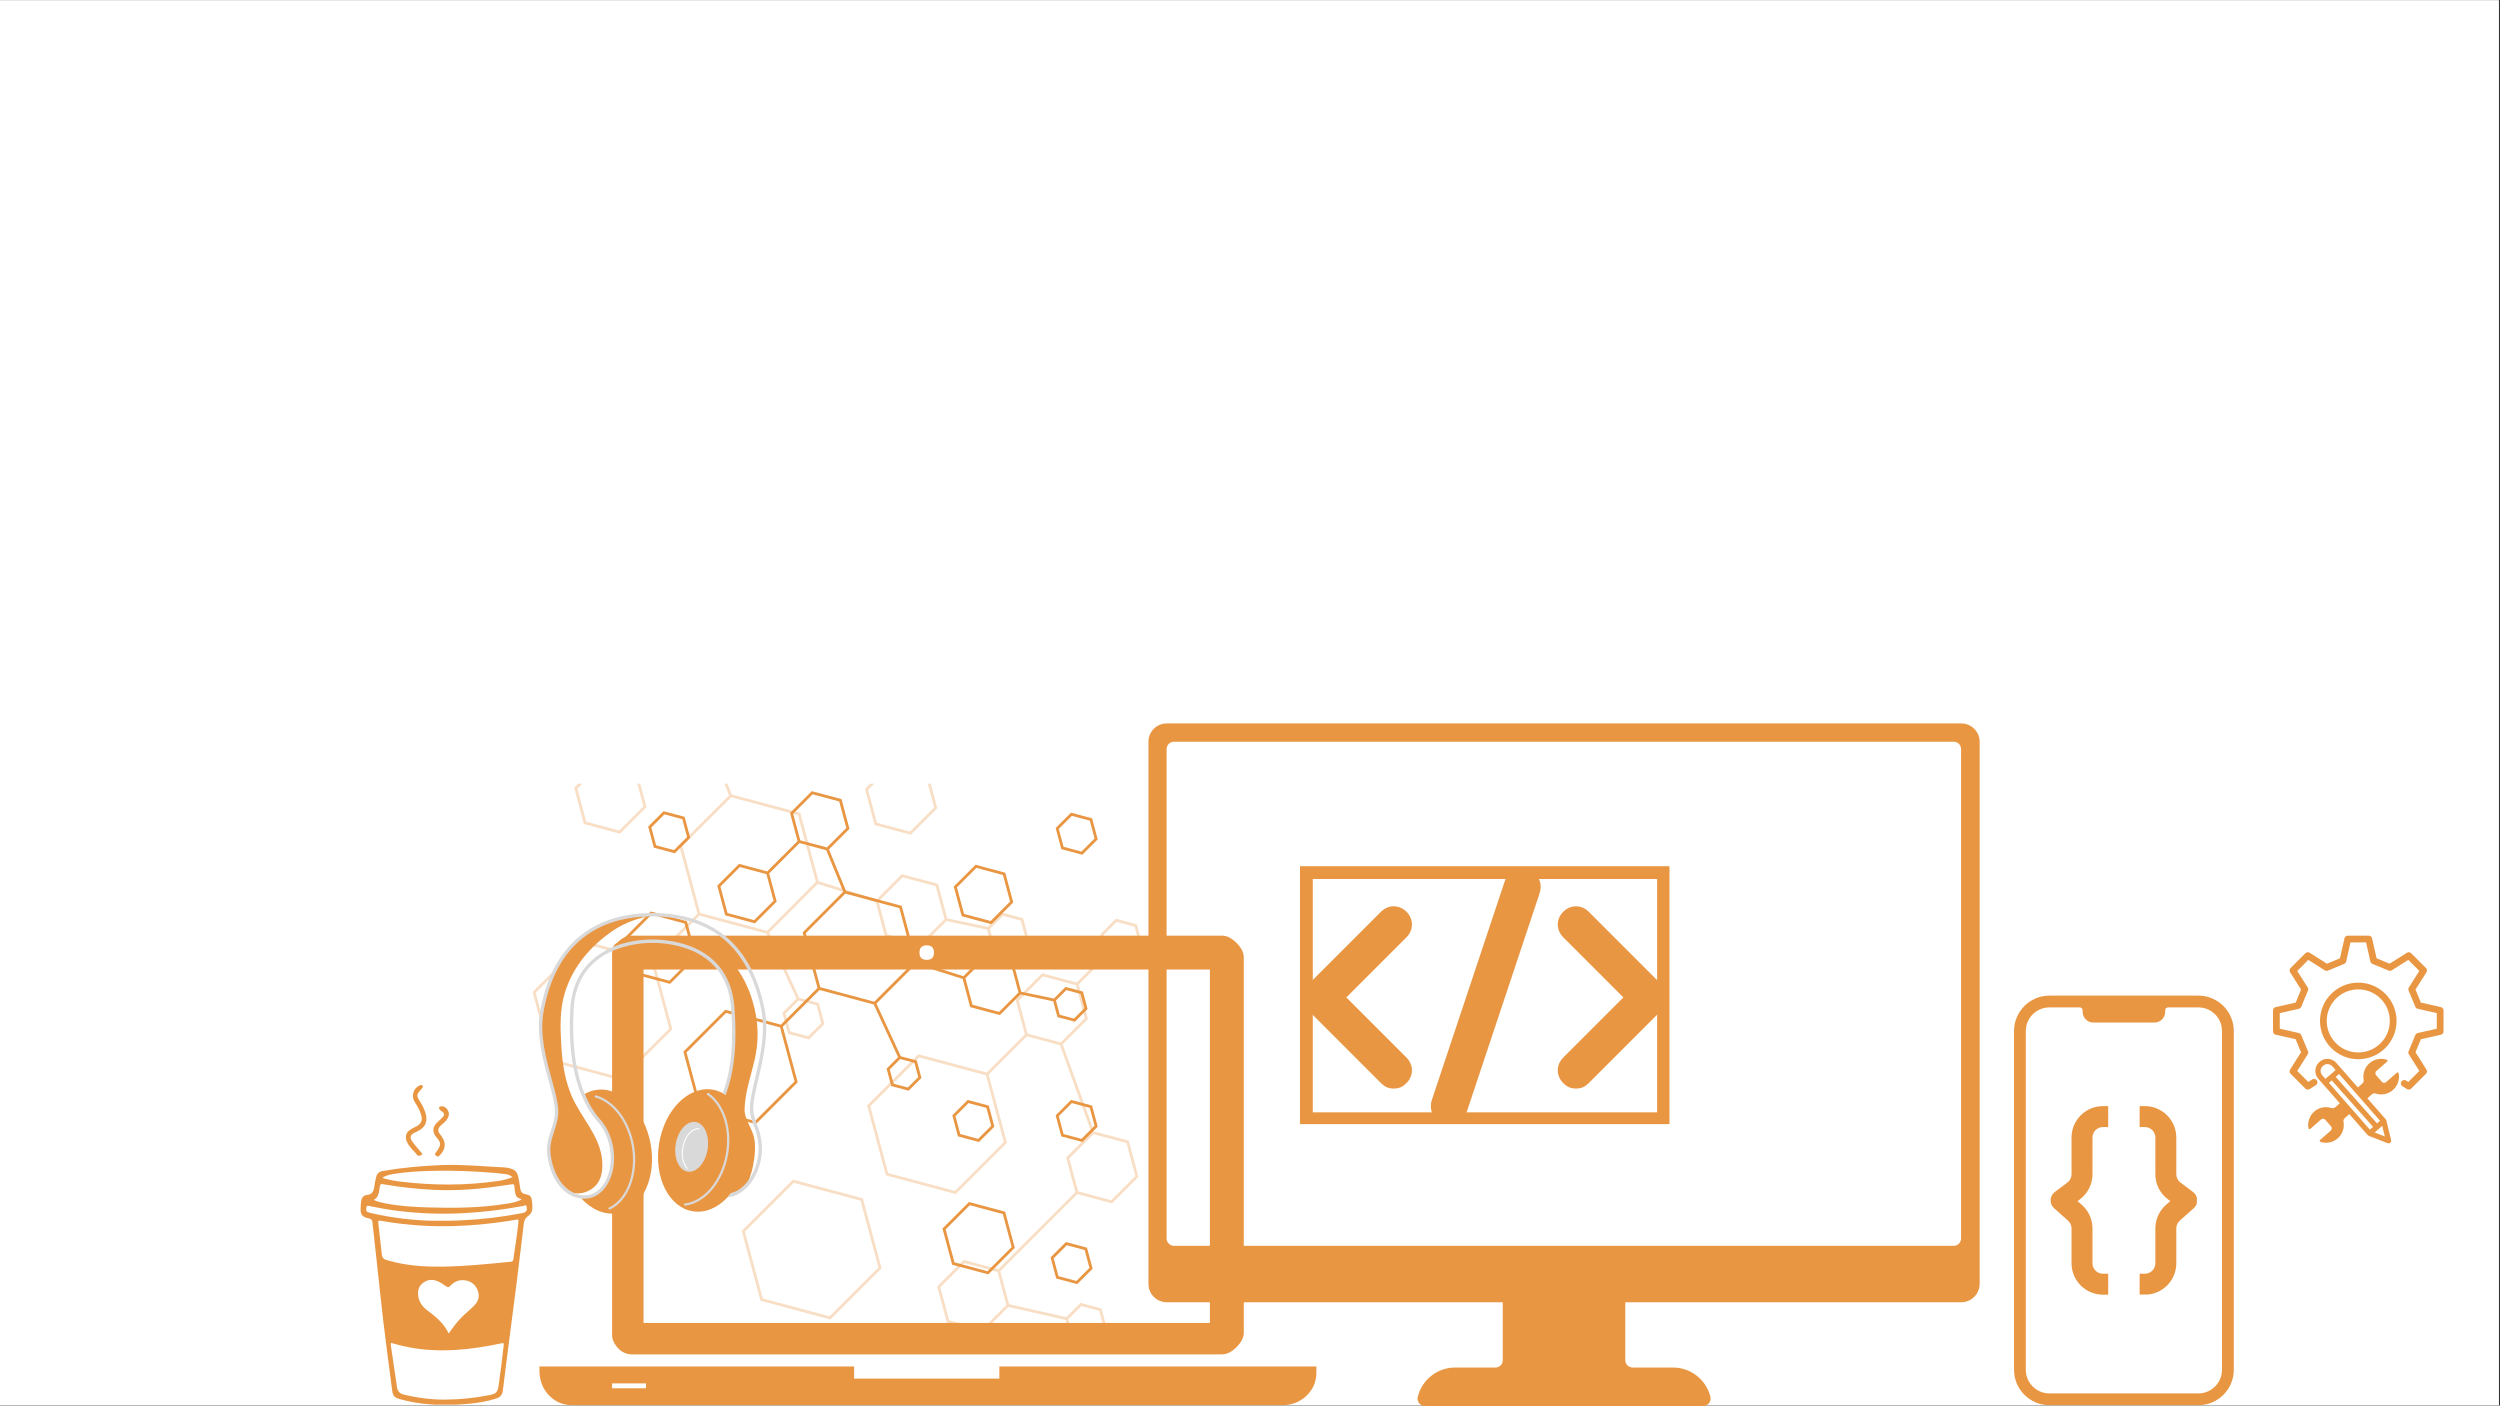 <svg xmlns="http://www.w3.org/2000/svg" xmlns:xlink="http://www.w3.org/1999/xlink" width="1366" zoomAndPan="magnify" viewBox="0 0 1024.5 576" height="768" preserveAspectRatio="xMidYMid meet" version="1.0"><rect x="0" y="0" width="1024.5" height="576" fill="#333333" stroke="none"/><defs><filter x="0%" y="0%" width="100%" height="100%" id="4972814149"><feColorMatrix values="0 0 0 0 1 0 0 0 0 1 0 0 0 0 1 0 0 0 1 0" color-interpolation-filters="sRGB"/></filter><clipPath id="51482750f0"><path d="M 0 0.141 L 1024 0.141 L 1024 575.859 L 0 575.859 Z M 0 0.141 " clip-rule="nonzero"/></clipPath><clipPath id="aa7a312529"><path d="M 470.023 296.434 L 811.855 296.434 L 811.855 575.859 L 470.023 575.859 Z M 470.023 296.434 " clip-rule="nonzero"/></clipPath><clipPath id="7892ea288c"><path d="M 218.227 321.004 L 467.855 321.004 L 467.855 551.141 L 218.227 551.141 Z M 218.227 321.004 " clip-rule="nonzero"/></clipPath><mask id="d22261152b"><g filter="url(#4972814149)"><rect x="-102.45" width="1229.4" fill="#000000" y="-57.6" height="691.2" fill-opacity="0.31"/></g></mask><clipPath id="43df5eee45"><path d="M 136 0.004 L 167 0.004 L 167 22 L 136 22 Z M 136 0.004 " clip-rule="nonzero"/></clipPath><clipPath id="7051e95a77"><path d="M 137 55 L 249.855 55 L 249.855 230.141 L 137 230.141 Z M 137 55 " clip-rule="nonzero"/></clipPath><clipPath id="35babdabde"><path d="M 0.227 0.004 L 204 0.004 L 204 122 L 0.227 122 Z M 0.227 0.004 " clip-rule="nonzero"/></clipPath><clipPath id="e0ba8e3fd0"><rect x="0" width="250" y="0" height="231"/></clipPath><clipPath id="34193e1051"><path d="M 221 383.434 L 540 383.434 L 540 575.859 L 221 575.859 Z M 221 383.434 " clip-rule="nonzero"/></clipPath><clipPath id="8b1985a07f"><path d="M 825.27 408 L 915.227 408 L 915.227 575.859 L 825.27 575.859 Z M 825.27 408 " clip-rule="nonzero"/></clipPath><clipPath id="bdaa9aa27c"><path d="M 533.629 371 L 579 371 L 579 447 L 533.629 447 Z M 533.629 371 " clip-rule="nonzero"/></clipPath><clipPath id="80c94969fd"><path d="M 638 371 L 683.359 371 L 683.359 447 L 638 447 Z M 638 371 " clip-rule="nonzero"/></clipPath><clipPath id="76abb0cbca"><path d="M 586 355.863 L 632 355.863 L 632 460.137 L 586 460.137 Z M 586 355.863 " clip-rule="nonzero"/></clipPath><clipPath id="bc2fb253ee"><path d="M 532.73 354.965 L 684.156 354.965 L 684.156 460.664 L 532.73 460.664 Z M 532.73 354.965 " clip-rule="nonzero"/></clipPath><clipPath id="cbda527959"><path d="M 876 453.285 L 900.277 453.285 L 900.277 530.496 L 876 530.496 Z M 876 453.285 " clip-rule="nonzero"/></clipPath><clipPath id="ff1685bffa"><path d="M 840.305 453.285 L 864 453.285 L 864 530.496 L 840.305 530.496 Z M 840.305 453.285 " clip-rule="nonzero"/></clipPath><clipPath id="c0dbdf5609"><path d="M 945 433 L 984 433 L 984 468.891 L 945 468.891 Z M 945 433 " clip-rule="nonzero"/></clipPath><clipPath id="fe2cbd7ae3"><path d="M 931.477 383.434 L 1001.195 383.434 L 1001.195 447 L 931.477 447 Z M 931.477 383.434 " clip-rule="nonzero"/></clipPath><clipPath id="a434f8b2ea"><path d="M 147.754 477 L 218.223 477 L 218.223 575.633 L 147.754 575.633 Z M 147.754 477 " clip-rule="nonzero"/></clipPath><clipPath id="6f9f7fda6f"><path d="M 166 444.445 L 175 444.445 L 175 474 L 166 474 Z M 166 444.445 " clip-rule="nonzero"/></clipPath><clipPath id="019a76312d"><path d="M 238 446 L 268 446 L 268 497.844 L 238 497.844 Z M 238 446 " clip-rule="nonzero"/></clipPath><clipPath id="6b29e51a91"><path d="M 220.855 374.156 L 314.027 374.156 L 314.027 491.426 L 220.855 491.426 Z M 220.855 374.156 " clip-rule="nonzero"/></clipPath></defs><g clip-path="url(#51482750f0)"><path fill="#ffffff" d="M 0 0.141 L 1024 0.141 L 1024 575.859 L 0 575.859 Z M 0 0.141 " fill-opacity="1" fill-rule="nonzero"/><path fill="#ffffff" d="M 0 0.141 L 1024 0.141 L 1024 575.859 L 0 575.859 Z M 0 0.141 " fill-opacity="1" fill-rule="nonzero"/></g><g clip-path="url(#aa7a312529)"><path fill="#e99643" d="M 481.125 303.961 L 800.598 303.961 C 802.258 303.93 803.621 305.262 803.648 306.926 C 803.648 306.926 803.648 306.953 803.648 306.984 L 803.648 507.508 C 803.648 509.172 802.32 510.531 800.656 510.531 C 800.625 510.531 800.625 510.531 800.598 510.531 L 481.125 510.531 C 479.492 510.562 478.102 509.23 478.07 507.566 C 478.07 507.566 478.07 507.539 478.07 507.508 L 478.07 306.984 C 478.07 305.32 479.434 303.961 481.066 303.961 C 481.094 303.961 481.125 303.961 481.125 303.961 Z M 478.012 296.461 C 473.898 296.523 470.633 299.879 470.633 303.961 L 470.633 526.133 C 470.633 530.246 473.898 533.57 478.012 533.66 L 615.824 533.66 L 615.824 557.398 C 615.824 559.059 614.496 560.422 612.832 560.422 C 612.801 560.422 612.773 560.422 612.742 560.422 L 596.172 560.422 C 588.945 560.48 582.719 565.438 580.996 572.453 C 580.602 574.055 581.598 575.688 583.203 576.082 C 583.441 576.145 583.684 576.172 583.926 576.172 L 698.008 576.172 C 699.668 576.172 701 574.812 701 573.148 C 701 572.906 700.969 572.664 700.938 572.453 C 699.215 565.379 692.836 560.391 685.551 560.422 L 668.98 560.422 C 667.348 560.359 666.047 559.027 666.047 557.398 L 666.047 533.66 L 803.68 533.66 C 807.824 533.691 811.207 530.336 811.27 526.191 C 811.27 526.191 811.27 526.164 811.27 526.133 L 811.27 303.961 C 811.238 299.82 807.883 296.461 803.742 296.461 C 803.711 296.461 803.711 296.461 803.68 296.461 L 478.012 296.461 " fill-opacity="1" fill-rule="nonzero"/></g><g clip-path="url(#7892ea288c)"><g mask="url(#d22261152b)"><g transform="matrix(1, 0, 0, 1, 218, 321)"><g clip-path="url(#e0ba8e3fd0)"><path fill="#e99643" d="M 135.594 170.09 L 106.938 162.41 L 85.957 183.391 L 93.637 212.047 L 122.297 219.727 L 143.277 198.746 Z M 121.945 218.426 L 94.59 211.094 L 87.258 183.738 L 107.285 163.711 L 134.645 171.043 L 141.973 198.398 Z M 121.945 218.426 " fill-opacity="1" fill-rule="nonzero"/><g clip-path="url(#43df5eee45)"><path fill="#e99643" d="M 163.402 0.098 L 162.195 0.098 L 164.82 9.891 L 154.914 19.797 L 141.375 16.184 L 137.75 2.664 L 140.301 0.098 L 138.652 0.098 L 136.457 2.297 L 140.422 17.125 L 155.25 21.086 L 166.109 10.23 Z M 163.402 0.098 " fill-opacity="1" fill-rule="nonzero"/></g><g clip-path="url(#7051e95a77)"><path fill="#e99643" d="M 230.359 142.648 L 217.496 106.992 L 227.863 96.637 L 224.062 82.457 L 235.918 70.602 L 243.895 72.738 L 250.207 66.426 L 247.895 57.801 L 239.27 55.488 L 232.957 61.801 L 235.09 69.777 L 223.234 81.633 L 209.055 77.832 L 198.191 88.684 L 201.992 102.863 L 186.324 118.527 L 158.32 111.023 L 137.34 132.004 L 145.02 160.66 L 173.676 168.34 L 194.656 147.359 L 187.152 119.352 L 202.82 103.688 L 216.375 107.332 L 229.246 142.988 L 218.887 153.344 L 222.688 167.523 L 191.086 199.121 L 176.906 195.32 L 166.051 206.172 L 170.012 221.004 L 184.844 224.977 L 195.234 214.586 L 218.645 219.902 L 220.777 227.863 L 229.402 230.172 L 235.719 223.859 L 233.406 215.234 L 224.781 212.922 L 218.93 218.773 L 195.523 213.457 L 191.898 199.938 L 223.5 168.336 L 237.68 172.137 L 248.535 161.277 L 244.574 146.449 Z M 234.246 62.148 L 239.609 56.789 L 246.934 58.75 L 248.898 66.074 L 243.535 71.438 L 236.211 69.473 Z M 193.359 147.02 L 173.336 167.047 L 145.977 159.715 L 138.648 132.355 L 158.676 112.328 L 186.031 119.66 Z M 203.125 102.566 L 199.5 89.047 L 209.398 79.125 L 222.918 82.75 L 226.543 96.281 L 216.641 106.188 Z M 225.145 214.23 L 232.469 216.191 L 234.434 223.516 L 229.07 228.879 L 221.738 226.918 L 219.773 219.594 Z M 194.418 213.777 L 184.504 223.68 L 170.98 220.055 L 167.355 206.535 L 177.254 196.613 L 190.773 200.238 Z M 237.352 170.844 L 223.828 167.219 L 220.203 153.699 L 230.105 143.793 L 243.629 147.418 L 247.254 160.938 Z M 237.352 170.844 " fill-opacity="1" fill-rule="nonzero"/></g><g clip-path="url(#35babdabde)"><path fill="#e99643" d="M 201.273 55.301 L 192.648 52.992 L 186.793 58.844 L 170.188 55.348 L 166.395 41.188 L 151.562 37.227 L 141.195 47.594 L 117.461 40.133 L 109.949 12.094 L 81.898 4.574 L 80.066 0.098 L 78.809 0.098 L 80.785 4.926 L 60.316 25.391 L 67.824 53.402 L 49.215 72.008 L 21.207 64.504 L 0.227 85.484 L 7.918 114.145 L 36.574 121.82 L 57.555 100.844 L 50.035 72.832 L 68.645 54.223 L 96.062 61.57 L 108.402 88.242 L 102.613 94.031 L 104.926 102.656 L 113.551 104.969 L 119.863 98.652 L 117.551 90.027 L 109.516 87.875 L 97.18 61.203 L 117.133 41.238 L 140.867 48.699 L 144.672 62.895 L 159.5 66.859 L 169.898 56.465 L 186.504 59.961 L 188.633 67.914 L 197.258 70.227 L 203.57 63.914 Z M 56.242 100.492 L 36.211 120.52 L 8.855 113.188 L 1.523 85.832 L 21.555 65.801 L 48.914 73.133 Z M 116.598 90.98 L 118.562 98.305 L 113.199 103.668 L 105.875 101.703 L 103.914 94.379 L 109.273 89.02 Z M 96.301 60.441 L 68.945 53.109 L 61.613 25.742 L 81.641 5.715 L 109 13.043 L 116.328 40.402 Z M 159.164 65.582 L 145.645 61.957 L 142.016 48.426 L 151.922 38.52 L 165.441 42.148 L 169.066 55.668 Z M 196.93 68.953 L 189.602 66.988 L 187.641 59.664 L 193.004 54.305 L 200.328 56.266 L 202.289 63.594 Z M 36.109 20.656 L 46.965 9.801 L 44.367 0.098 L 43.16 0.098 L 45.668 9.453 L 35.762 19.355 L 22.242 15.73 L 18.605 2.199 L 20.703 0.098 L 19.055 0.098 L 17.301 1.852 L 21.266 16.684 Z M 36.109 20.656 " fill-opacity="1" fill-rule="nonzero"/></g></g></g></g></g><path fill="#e99643" d="M 281.5 377.512 L 266.668 373.539 L 255.812 384.395 L 259.773 399.227 L 274.605 403.188 L 285.48 392.336 Z M 274.273 401.898 L 260.75 398.273 L 257.125 384.754 L 267.031 374.848 L 280.551 378.473 L 284.176 391.996 Z M 274.273 401.898 " fill-opacity="1" fill-rule="nonzero"/><path fill="#e99643" d="M 397.074 492.586 L 386.219 503.445 L 390.18 518.273 L 405.012 522.238 L 415.867 511.383 L 411.906 496.551 Z M 404.676 520.949 L 391.156 517.32 L 387.531 503.801 L 397.434 493.895 L 410.957 497.52 L 414.582 511.039 Z M 404.676 520.949 " fill-opacity="1" fill-rule="nonzero"/><path fill="#e99643" d="M 407.504 461.684 L 405.191 453.059 L 396.566 450.75 L 390.254 457.062 L 392.566 465.688 L 401.191 468 Z M 393.52 464.734 L 391.547 457.41 L 396.906 452.051 L 404.234 454.012 L 406.195 461.336 L 400.832 466.699 Z M 393.52 464.734 " fill-opacity="1" fill-rule="nonzero"/><path fill="#e99643" d="M 276.551 349.676 L 282.867 343.359 L 280.555 334.734 L 271.93 332.426 L 265.617 338.738 L 267.926 347.363 Z M 272.277 333.727 L 279.602 335.688 L 281.566 343.012 L 276.203 348.375 L 268.879 346.41 L 266.918 339.086 Z M 272.277 333.727 " fill-opacity="1" fill-rule="nonzero"/><path fill="#e99643" d="M 443.531 350.281 L 449.848 343.969 L 447.535 335.344 L 438.91 333.031 L 432.598 339.344 L 434.91 347.969 Z M 439.258 334.332 L 446.582 336.293 L 448.547 343.621 L 443.184 348.98 L 435.855 347.02 L 433.895 339.695 Z M 439.258 334.332 " fill-opacity="1" fill-rule="nonzero"/><path fill="#e99643" d="M 436.824 508.988 L 430.512 515.301 L 432.82 523.926 L 441.445 526.238 L 447.762 519.926 L 445.449 511.301 Z M 441.098 524.938 L 433.773 522.977 L 431.809 515.652 L 437.172 510.289 L 444.496 512.254 L 446.457 519.578 Z M 441.098 524.938 " fill-opacity="1" fill-rule="nonzero"/><path fill="#e99643" d="M 438.914 450.75 L 432.598 457.062 L 434.91 465.688 L 443.535 468 L 449.852 461.684 L 447.539 453.059 Z M 443.188 466.699 L 435.863 464.734 L 433.898 457.41 L 439.262 452.051 L 446.586 454.012 L 448.547 461.336 Z M 443.188 466.699 " fill-opacity="1" fill-rule="nonzero"/><path fill="#e99643" d="M 406.309 378.742 L 415.23 369.82 L 411.965 357.637 L 399.781 354.371 L 390.848 363.293 L 394.109 375.477 Z M 400.125 355.664 L 411.012 358.582 L 413.926 369.473 L 405.957 377.441 L 395.07 374.523 L 392.156 363.641 Z M 400.125 355.664 " fill-opacity="1" fill-rule="nonzero"/><path fill="#e99643" d="M 433.34 416.805 L 440.48 418.715 L 445.703 413.492 L 443.793 406.355 L 436.652 404.441 L 431.891 409.215 L 418.504 406.395 L 415.418 394.883 L 403.234 391.617 L 394.809 400.039 L 375.621 394.008 L 369.516 371.203 L 346.688 365.09 L 339.715 348.07 L 348.121 339.664 L 344.855 327.477 L 332.672 324.215 L 323.75 333.133 L 326.84 344.668 L 314.387 357.105 L 302.852 354.012 L 293.93 362.934 L 297.195 375.117 L 309.379 378.383 L 318.297 369.465 L 315.211 357.93 L 327.656 345.488 L 338.586 348.418 L 345.559 365.434 L 328.918 382.078 L 335.023 404.859 L 319.98 419.91 L 297.195 413.805 L 280.043 430.961 L 286.32 454.395 L 309.754 460.676 L 326.91 443.52 L 320.805 420.738 L 335.852 405.691 L 358.047 411.637 L 368.023 433.227 L 363.324 437.926 L 365.238 445.066 L 372.375 446.977 L 377.598 441.754 L 375.695 434.602 L 369.145 432.848 L 359.164 411.27 L 375.305 395.129 L 394.492 401.16 L 397.578 412.715 L 409.766 415.977 L 418.223 407.516 L 431.609 410.336 Z M 437 405.742 L 442.828 407.305 L 444.395 413.133 L 440.117 417.406 L 434.289 415.844 L 432.727 410.004 Z M 317.004 369.121 L 309.023 377.082 L 298.141 374.164 L 295.234 363.293 L 303.195 355.312 L 314.082 358.23 Z M 327.961 344.363 L 325.043 333.48 L 333.012 325.512 L 343.898 328.43 L 346.812 339.305 L 338.844 347.273 Z M 325.605 443.18 L 309.402 459.379 L 287.27 453.449 L 281.34 431.305 L 297.543 415.102 L 319.676 421.031 Z M 374.738 435.559 L 376.297 441.387 L 372.027 445.66 L 366.199 444.098 L 364.633 438.27 L 368.906 433.996 Z M 358.281 410.5 L 336.148 404.555 L 330.219 382.41 L 346.422 366.207 L 368.555 372.152 L 374.484 394.297 Z M 409.414 414.68 L 398.539 411.762 L 395.625 400.875 L 403.582 392.898 L 414.469 395.816 L 417.387 406.703 Z M 409.414 414.68 " fill-opacity="1" fill-rule="nonzero"/><g clip-path="url(#34193e1051)"><path fill="#e99643" d="M 409.531 559.984 L 409.531 564.941 L 350.02 564.941 L 350.02 559.984 L 221.078 559.984 L 221.078 561.969 C 221.078 564.941 222.066 568.91 225.043 571.887 C 228.02 574.863 230.996 575.852 234.961 575.852 L 525.578 575.852 C 528.555 575.852 532.523 574.863 535.496 571.887 C 538.473 568.91 539.465 565.934 539.465 561.969 L 539.465 559.984 Z M 264.719 568.91 L 250.832 568.91 L 250.832 566.926 L 264.719 566.926 Z M 258.766 555.023 L 500.781 555.023 C 502.766 555.023 504.75 554.031 506.734 552.047 C 508.719 550.066 509.707 548.082 509.707 546.098 L 509.707 392.359 C 509.707 390.375 508.719 388.391 506.734 386.406 C 504.75 384.422 502.766 383.434 500.781 383.434 L 258.766 383.434 C 256.785 383.434 254.801 384.422 252.816 386.406 C 250.832 387.398 250.832 389.383 250.832 392.359 L 250.832 547.09 C 250.832 549.074 251.824 551.059 253.809 553.039 C 254.801 554.031 256.785 555.023 258.766 555.023 Z M 379.773 387.398 C 381.758 387.398 382.75 388.391 382.75 390.375 C 382.75 392.359 381.758 393.352 379.773 393.352 C 377.789 393.352 376.801 392.359 376.801 390.375 C 376.801 388.391 377.789 387.398 379.773 387.398 Z M 263.727 397.316 L 495.824 397.316 L 495.824 542.129 L 263.727 542.129 Z M 263.727 397.316 " fill-opacity="1" fill-rule="nonzero"/></g><g clip-path="url(#8b1985a07f)"><path fill="#e99643" d="M 910.57 561.348 C 910.57 566.684 906.242 571.016 900.902 571.016 L 839.855 571.016 C 834.512 571.016 830.184 566.684 830.184 561.348 L 830.184 422.504 C 830.184 417.164 834.512 412.836 839.855 412.836 L 852.273 412.836 C 852.926 412.836 853.461 413.367 853.461 414.023 L 853.461 414.637 C 853.461 417.07 855.434 419.047 857.867 419.047 L 882.891 419.047 C 885.324 419.047 887.297 417.07 887.297 414.637 L 887.297 414.023 C 887.297 413.367 887.828 412.836 888.484 412.836 L 900.902 412.836 C 906.242 412.836 910.57 417.164 910.57 422.504 Z M 900.902 408 L 839.855 408 C 831.855 408 825.352 414.508 825.352 422.504 L 825.352 561.348 C 825.352 569.344 831.855 575.848 839.855 575.848 L 900.902 575.848 C 908.898 575.848 915.406 569.344 915.406 561.348 L 915.406 422.504 C 915.406 414.508 908.898 408 900.902 408 " fill-opacity="1" fill-rule="nonzero"/></g><g clip-path="url(#bdaa9aa27c)"><path fill="#e99643" d="M 571.148 446.09 C 568.91 446.09 567.414 445.344 565.922 443.848 L 536.043 413.973 C 533.059 410.984 533.059 406.504 536.043 403.516 L 565.922 373.637 C 568.91 370.652 573.391 370.652 576.379 373.637 C 579.363 376.625 579.363 381.105 576.379 384.094 L 551.73 408.742 L 576.379 433.391 C 579.363 436.379 579.363 440.859 576.379 443.848 C 574.883 445.344 573.391 446.09 571.148 446.09 Z M 571.148 446.09 " fill-opacity="1" fill-rule="nonzero"/></g><g clip-path="url(#80c94969fd)"><path fill="#e99643" d="M 645.84 446.09 C 643.602 446.09 642.105 445.344 640.613 443.848 C 637.625 440.859 637.625 436.379 640.613 433.391 L 665.262 408.742 L 640.613 384.094 C 637.625 381.105 637.625 376.625 640.613 373.637 C 643.602 370.652 648.082 370.652 651.07 373.637 L 680.945 403.516 C 683.934 406.504 683.934 410.984 680.945 413.973 L 651.07 443.848 C 649.574 445.344 648.082 446.09 645.84 446.09 Z M 645.84 446.09 " fill-opacity="1" fill-rule="nonzero"/></g><g clip-path="url(#76abb0cbca)"><path fill="#e99643" d="M 593.555 461.027 C 592.809 461.027 592.062 461.027 591.316 460.281 C 587.582 458.785 585.34 455.051 586.836 450.57 L 616.711 360.941 C 618.203 357.207 621.938 354.965 626.422 356.461 C 630.156 357.953 632.395 361.688 630.902 366.168 L 601.027 455.797 C 599.531 458.785 596.543 461.027 593.555 461.027 Z M 593.555 461.027 " fill-opacity="1" fill-rule="nonzero"/></g><g clip-path="url(#bc2fb253ee)"><path stroke-linecap="butt" transform="matrix(0.75, 0, 0, 0.75, 532.729, 354.965)" fill="none" stroke-linejoin="miter" d="M 0.002 -0.001 L 0.002 141.485 L 202.142 141.485 L 202.142 -0.001 L 0.002 -0.001 " stroke="#e99643" stroke-width="14" stroke-opacity="1" stroke-miterlimit="4"/></g><g clip-path="url(#cbda527959)"><path fill="#e99643" d="M 878.965 461.871 L 876.82 461.871 L 876.82 453.285 L 878.965 453.285 C 886.082 453.285 891.848 459.051 891.848 466.164 L 891.848 481.191 C 891.848 482.543 892.484 483.816 893.566 484.625 L 898.715 488.488 C 899.746 489.262 900.375 490.457 900.43 491.746 C 900.484 493.035 899.957 494.277 898.992 495.133 L 893.289 500.203 C 892.371 501.02 891.848 502.188 891.848 503.414 L 891.848 517.688 C 891.848 524.801 886.082 530.566 878.965 530.566 L 876.82 530.566 L 876.82 521.98 L 878.965 521.98 C 881.34 521.98 883.262 520.059 883.262 517.688 L 883.262 503.414 C 883.262 499.734 884.832 496.23 887.586 493.785 L 889.359 492.207 L 888.414 491.496 C 885.168 489.062 883.262 485.246 883.262 481.191 L 883.262 466.164 C 883.262 463.793 881.34 461.871 878.965 461.871 Z M 878.965 461.871 " fill-opacity="1" fill-rule="evenodd"/></g><g clip-path="url(#ff1685bffa)"><path fill="#e99643" d="M 861.793 461.871 L 863.941 461.871 L 863.941 453.285 L 861.793 453.285 C 854.68 453.285 848.914 459.051 848.914 466.164 L 848.914 481.191 C 848.914 482.543 848.277 483.816 847.195 484.625 L 842.043 488.488 C 841.012 489.262 840.383 490.457 840.328 491.746 C 840.277 493.035 840.805 494.277 841.766 495.133 L 847.473 500.203 C 848.387 501.02 848.914 502.188 848.914 503.414 L 848.914 517.688 C 848.914 524.801 854.68 530.566 861.793 530.566 L 863.941 530.566 L 863.941 521.98 L 861.793 521.98 C 859.422 521.98 857.5 520.059 857.5 517.688 L 857.5 503.414 C 857.5 499.734 855.926 496.23 853.176 493.785 L 851.398 492.207 L 852.348 491.496 C 855.59 489.062 857.5 485.246 857.5 481.191 L 857.5 466.164 C 857.5 463.793 859.422 461.871 861.793 461.871 Z M 861.793 461.871 " fill-opacity="1" fill-rule="evenodd"/></g><g clip-path="url(#c0dbdf5609)"><path fill="#e99643" d="M 983.086 440.77 C 983.078 440.629 983.066 440.484 983.051 440.344 C 983.047 440.328 983.047 440.316 983.043 440.301 C 983.027 440.152 983.004 440.008 982.977 439.863 C 982.961 439.785 982.93 439.719 982.887 439.664 C 982.773 439.516 982.574 439.453 982.395 439.508 C 982.363 439.516 982.332 439.527 982.301 439.543 C 982.293 439.551 982.285 439.555 982.273 439.562 C 982.258 439.574 982.238 439.586 982.223 439.602 L 977.828 443.449 C 977.32 443.895 976.551 443.844 976.105 443.336 L 973.73 440.625 C 973.285 440.117 973.34 439.344 973.848 438.898 L 978.238 435.051 C 978.254 435.039 978.27 435.023 978.285 435.008 C 978.32 434.965 978.348 434.922 978.363 434.875 C 978.371 434.855 978.379 434.836 978.383 434.82 C 978.387 434.801 978.391 434.781 978.395 434.762 C 978.395 434.75 978.395 434.742 978.395 434.73 C 978.395 434.703 978.395 434.672 978.391 434.645 C 978.379 434.559 978.344 434.473 978.285 434.406 C 978.27 434.391 978.258 434.379 978.242 434.363 C 978.234 434.355 978.227 434.352 978.219 434.344 C 978.18 434.312 978.133 434.289 978.078 434.27 C 977.938 434.227 977.797 434.184 977.652 434.145 C 977.641 434.141 977.625 434.141 977.609 434.137 C 977.473 434.102 977.332 434.07 977.191 434.043 C 977.184 434.039 977.176 434.039 977.164 434.035 C 976.98 434 976.797 433.973 976.609 433.953 C 976.605 433.953 976.602 433.953 976.602 433.953 C 976.523 433.945 976.449 433.938 976.375 433.93 C 976.336 433.93 976.297 433.926 976.258 433.922 C 976.027 433.91 975.793 433.906 975.562 433.914 C 975.484 433.914 975.406 433.918 975.328 433.926 C 975.176 433.934 975.02 433.949 974.867 433.969 C 974.797 433.977 974.73 433.988 974.66 434 C 974.566 434.012 974.477 434.031 974.383 434.047 C 974.199 434.086 974.016 434.129 973.836 434.176 C 973.801 434.188 973.762 434.199 973.723 434.211 C 973.672 434.227 973.617 434.242 973.566 434.258 C 973.508 434.277 973.449 434.297 973.387 434.32 C 973.238 434.371 973.094 434.43 972.945 434.488 C 972.691 434.598 972.441 434.723 972.199 434.863 C 972.094 434.922 971.988 434.984 971.887 435.051 C 971.82 435.094 971.75 435.137 971.684 435.184 C 971.449 435.344 971.223 435.523 971 435.715 C 970.969 435.746 970.934 435.773 970.902 435.805 C 970.891 435.812 970.883 435.824 970.871 435.832 C 970.848 435.852 970.828 435.871 970.805 435.895 C 970.793 435.906 970.781 435.918 970.77 435.93 C 970.75 435.945 970.73 435.965 970.711 435.984 C 970.699 435.996 970.684 436.008 970.672 436.023 C 970.652 436.039 970.637 436.059 970.617 436.078 C 970.605 436.09 970.594 436.102 970.578 436.117 C 970.562 436.133 970.543 436.152 970.527 436.172 C 970.512 436.184 970.5 436.199 970.488 436.211 C 970.469 436.23 970.453 436.25 970.434 436.27 C 970.422 436.281 970.41 436.293 970.398 436.305 C 970.383 436.328 970.363 436.348 970.344 436.367 C 970.336 436.379 970.324 436.391 970.312 436.402 C 970.293 436.426 970.27 436.453 970.25 436.477 C 970.242 436.484 970.238 436.492 970.23 436.5 C 970.203 436.531 970.176 436.566 970.148 436.598 C 970.141 436.609 970.133 436.617 970.129 436.625 C 970.105 436.648 970.086 436.676 970.066 436.699 C 970.059 436.711 970.047 436.723 970.039 436.738 C 970.023 436.758 970.004 436.777 969.988 436.801 C 969.98 436.812 969.969 436.828 969.957 436.844 C 969.941 436.863 969.926 436.883 969.914 436.902 C 969.902 436.918 969.891 436.934 969.883 436.945 C 969.867 436.965 969.852 436.988 969.84 437.008 C 969.828 437.023 969.816 437.035 969.809 437.051 C 969.793 437.07 969.777 437.094 969.766 437.113 C 969.754 437.129 969.746 437.141 969.734 437.156 C 969.723 437.18 969.707 437.199 969.691 437.223 C 969.684 437.234 969.676 437.25 969.668 437.262 C 969.652 437.285 969.637 437.309 969.621 437.336 C 969.613 437.348 969.605 437.359 969.598 437.371 C 969.578 437.406 969.555 437.441 969.535 437.477 C 969.531 437.477 969.531 437.477 969.531 437.48 C 969.512 437.516 969.492 437.551 969.469 437.586 C 969.465 437.598 969.457 437.609 969.449 437.621 C 969.438 437.645 969.422 437.672 969.41 437.695 C 969.402 437.711 969.395 437.723 969.387 437.738 C 969.375 437.762 969.363 437.781 969.352 437.805 C 969.344 437.82 969.336 437.836 969.328 437.852 C 969.316 437.875 969.305 437.895 969.293 437.918 C 969.285 437.934 969.277 437.949 969.27 437.965 C 969.258 437.988 969.246 438.008 969.238 438.031 C 969.23 438.047 969.223 438.062 969.215 438.078 C 969.203 438.102 969.191 438.121 969.184 438.145 C 969.176 438.16 969.168 438.176 969.16 438.191 C 969.152 438.215 969.141 438.238 969.129 438.262 C 969.125 438.277 969.117 438.289 969.113 438.305 C 969.098 438.332 969.086 438.363 969.074 438.391 C 969.07 438.402 969.066 438.41 969.062 438.418 C 969.047 438.457 969.031 438.496 969.016 438.535 C 969.012 438.543 969.008 438.555 969.008 438.562 C 968.996 438.594 968.984 438.621 968.973 438.648 C 968.969 438.664 968.961 438.68 968.957 438.691 C 968.949 438.719 968.938 438.742 968.93 438.766 C 968.926 438.781 968.918 438.797 968.914 438.812 C 968.906 438.836 968.898 438.859 968.891 438.883 C 968.887 438.902 968.879 438.918 968.875 438.934 C 968.867 438.957 968.859 438.98 968.852 439.004 C 968.848 439.02 968.84 439.035 968.836 439.051 C 968.828 439.074 968.824 439.098 968.816 439.121 C 968.812 439.137 968.805 439.156 968.801 439.172 C 968.793 439.195 968.789 439.219 968.781 439.242 C 968.777 439.258 968.773 439.273 968.77 439.289 C 968.762 439.316 968.754 439.344 968.746 439.371 C 968.742 439.383 968.738 439.398 968.738 439.41 C 968.727 439.449 968.719 439.488 968.707 439.531 C 968.707 439.531 968.707 439.531 968.707 439.535 C 968.699 439.574 968.688 439.609 968.68 439.648 C 968.676 439.664 968.676 439.676 968.672 439.691 C 968.668 439.715 968.66 439.742 968.656 439.77 C 968.652 439.785 968.648 439.801 968.645 439.816 C 968.641 439.844 968.637 439.867 968.633 439.891 C 968.629 439.91 968.625 439.926 968.625 439.941 C 968.617 439.965 968.613 439.988 968.609 440.012 C 968.609 440.031 968.605 440.047 968.602 440.062 C 968.598 440.09 968.594 440.113 968.59 440.137 C 968.59 440.152 968.586 440.168 968.586 440.188 C 968.582 440.211 968.578 440.234 968.574 440.262 C 968.574 440.277 968.57 440.293 968.57 440.309 C 968.566 440.336 968.562 440.359 968.559 440.387 C 968.559 440.402 968.555 440.418 968.555 440.43 C 968.551 440.461 968.547 440.492 968.547 440.527 C 968.543 440.535 968.543 440.543 968.543 440.555 C 968.539 440.594 968.535 440.637 968.531 440.676 C 968.531 440.688 968.531 440.699 968.531 440.707 C 968.527 440.738 968.527 440.77 968.523 440.801 C 968.523 440.812 968.523 440.828 968.523 440.844 C 968.523 440.871 968.52 440.895 968.52 440.922 C 968.52 440.938 968.52 440.957 968.516 440.973 C 968.516 440.996 968.516 441.02 968.516 441.047 C 968.516 441.062 968.516 441.078 968.516 441.098 C 968.516 441.121 968.516 441.145 968.516 441.168 C 968.516 441.188 968.512 441.203 968.516 441.219 C 968.516 441.246 968.516 441.27 968.516 441.293 C 968.516 441.309 968.516 441.328 968.516 441.344 C 968.516 441.371 968.516 441.395 968.516 441.418 C 968.516 441.438 968.52 441.453 968.52 441.469 C 968.52 441.496 968.52 441.523 968.523 441.551 C 968.523 441.562 968.523 441.578 968.523 441.59 C 968.527 441.633 968.527 441.672 968.531 441.715 C 968.531 441.715 968.531 441.719 968.531 441.719 C 968.535 441.758 968.539 441.797 968.539 441.836 C 968.543 441.848 968.543 441.863 968.543 441.875 C 968.547 441.902 968.551 441.93 968.551 441.957 C 968.555 441.973 968.555 441.992 968.559 442.008 C 968.562 442.031 968.562 442.055 968.566 442.082 C 968.57 442.098 968.57 442.113 968.574 442.133 C 968.574 442.156 968.578 442.18 968.582 442.203 C 968.586 442.223 968.586 442.238 968.59 442.254 C 968.594 442.281 968.598 442.305 968.602 442.328 C 968.602 442.344 968.605 442.359 968.609 442.379 C 968.613 442.402 968.617 442.426 968.621 442.453 C 968.625 442.469 968.625 442.484 968.629 442.5 C 968.629 442.508 968.633 442.512 968.633 442.52 C 968.734 443.074 968.535 443.641 968.109 444.012 L 966.25 445.641 L 959.457 437.887 L 957.414 435.551 C 955.664 433.555 952.617 433.352 950.617 435.102 L 950.461 435.238 C 948.461 436.988 948.262 440.039 950.012 442.035 L 952.055 444.371 L 958.848 452.125 L 956.988 453.754 C 956.566 454.125 955.977 454.246 955.438 454.074 C 955.434 454.07 955.426 454.07 955.422 454.07 C 955.406 454.062 955.391 454.059 955.375 454.055 C 955.352 454.047 955.328 454.039 955.305 454.031 C 955.285 454.027 955.27 454.023 955.254 454.016 C 955.23 454.012 955.207 454.004 955.184 453.996 C 955.168 453.992 955.152 453.988 955.133 453.984 C 955.109 453.977 955.086 453.969 955.062 453.965 C 955.047 453.961 955.031 453.953 955.016 453.949 C 954.988 453.945 954.965 453.938 954.941 453.934 C 954.926 453.93 954.91 453.926 954.895 453.922 C 954.867 453.914 954.84 453.91 954.816 453.902 C 954.801 453.898 954.789 453.895 954.773 453.895 C 954.734 453.883 954.699 453.875 954.66 453.867 C 954.656 453.867 954.656 453.867 954.652 453.867 C 954.613 453.859 954.574 453.852 954.531 453.844 C 954.52 453.84 954.508 453.84 954.492 453.836 C 954.465 453.832 954.438 453.828 954.41 453.82 C 954.395 453.82 954.379 453.816 954.363 453.812 C 954.34 453.809 954.316 453.805 954.289 453.801 C 954.273 453.801 954.258 453.797 954.238 453.797 C 954.215 453.793 954.191 453.789 954.168 453.785 C 954.152 453.781 954.133 453.781 954.117 453.777 C 954.094 453.773 954.07 453.773 954.043 453.77 C 954.027 453.766 954.012 453.766 953.992 453.762 C 953.969 453.762 953.945 453.758 953.922 453.754 C 953.902 453.754 953.887 453.754 953.871 453.75 C 953.844 453.75 953.82 453.746 953.793 453.742 C 953.777 453.742 953.762 453.742 953.75 453.738 C 953.719 453.738 953.688 453.734 953.656 453.734 C 953.648 453.734 953.637 453.734 953.625 453.73 C 953.586 453.73 953.543 453.727 953.504 453.727 C 953.492 453.727 953.484 453.723 953.473 453.723 C 953.441 453.723 953.41 453.723 953.379 453.723 C 953.367 453.719 953.352 453.719 953.336 453.719 C 953.309 453.719 953.285 453.719 953.258 453.719 C 953.242 453.719 953.223 453.719 953.207 453.719 C 953.184 453.719 953.16 453.719 953.133 453.719 C 953.117 453.719 953.102 453.719 953.082 453.719 C 953.059 453.719 953.035 453.719 953.012 453.719 C 952.992 453.723 952.977 453.723 952.957 453.723 C 952.934 453.723 952.91 453.723 952.887 453.723 C 952.867 453.727 952.852 453.727 952.836 453.727 C 952.809 453.727 952.785 453.73 952.762 453.73 C 952.746 453.73 952.727 453.734 952.711 453.734 C 952.684 453.734 952.656 453.738 952.629 453.738 C 952.617 453.742 952.602 453.742 952.59 453.742 C 952.551 453.746 952.512 453.75 952.473 453.754 C 952.469 453.754 952.469 453.754 952.465 453.754 C 952.426 453.758 952.387 453.762 952.344 453.766 C 952.332 453.77 952.316 453.77 952.305 453.773 C 952.277 453.773 952.25 453.777 952.223 453.781 C 952.207 453.785 952.191 453.785 952.176 453.789 C 952.148 453.793 952.125 453.797 952.098 453.801 C 952.082 453.801 952.066 453.805 952.051 453.809 C 952.023 453.812 952 453.816 951.977 453.82 C 951.961 453.82 951.941 453.824 951.926 453.828 C 951.902 453.832 951.879 453.836 951.855 453.84 C 951.836 453.844 951.82 453.848 951.805 453.852 C 951.777 453.855 951.754 453.859 951.73 453.863 C 951.715 453.867 951.699 453.871 951.68 453.875 C 951.656 453.879 951.629 453.887 951.605 453.891 C 951.59 453.895 951.574 453.898 951.559 453.902 C 951.531 453.906 951.5 453.914 951.469 453.922 C 951.461 453.926 951.449 453.926 951.441 453.93 C 951.398 453.941 951.359 453.949 951.32 453.961 C 951.309 453.961 951.301 453.965 951.289 453.969 C 951.262 453.977 951.23 453.984 951.199 453.992 C 951.184 453.996 951.172 454 951.156 454.004 C 951.129 454.012 951.105 454.02 951.078 454.027 C 951.062 454.031 951.047 454.039 951.031 454.043 C 951.008 454.051 950.984 454.059 950.961 454.066 C 950.945 454.07 950.926 454.074 950.91 454.082 C 950.887 454.09 950.863 454.098 950.84 454.105 C 950.824 454.109 950.809 454.117 950.793 454.121 C 950.77 454.129 950.746 454.137 950.723 454.145 C 950.707 454.152 950.688 454.156 950.672 454.164 C 950.648 454.172 950.625 454.18 950.602 454.191 C 950.586 454.195 950.57 454.203 950.555 454.207 C 950.531 454.219 950.504 454.23 950.477 454.238 C 950.465 454.242 950.453 454.25 950.438 454.254 C 950.402 454.27 950.363 454.285 950.324 454.301 C 950.285 454.32 950.246 454.336 950.207 454.352 C 950.195 454.359 950.184 454.363 950.172 454.371 C 950.145 454.383 950.117 454.395 950.094 454.406 C 950.078 454.414 950.062 454.418 950.047 454.426 C 950.023 454.438 950 454.449 949.98 454.461 C 949.965 454.469 949.949 454.477 949.934 454.484 C 949.91 454.496 949.887 454.508 949.863 454.516 C 949.848 454.527 949.832 454.535 949.816 454.543 C 949.797 454.555 949.773 454.566 949.75 454.578 C 949.734 454.586 949.719 454.594 949.703 454.602 C 949.684 454.613 949.66 454.625 949.637 454.641 C 949.621 454.648 949.609 454.656 949.594 454.664 C 949.57 454.676 949.547 454.691 949.523 454.703 C 949.508 454.715 949.496 454.719 949.48 454.73 C 949.453 454.746 949.426 454.762 949.398 454.777 C 949.391 454.785 949.383 454.789 949.371 454.793 C 949.336 454.816 949.301 454.84 949.262 454.863 C 949.254 454.867 949.246 454.875 949.234 454.879 C 949.211 454.898 949.184 454.914 949.156 454.934 C 949.141 454.941 949.129 454.953 949.117 454.961 C 949.094 454.977 949.07 454.992 949.047 455.008 C 949.035 455.016 949.02 455.027 949.004 455.035 C 948.984 455.051 948.961 455.066 948.941 455.082 C 948.926 455.094 948.91 455.102 948.898 455.113 C 948.875 455.129 948.855 455.145 948.836 455.16 C 948.82 455.168 948.809 455.18 948.793 455.191 C 948.773 455.207 948.75 455.223 948.73 455.238 C 948.715 455.25 948.703 455.262 948.688 455.273 C 948.668 455.289 948.645 455.305 948.625 455.32 C 948.613 455.332 948.598 455.344 948.586 455.355 C 948.562 455.371 948.539 455.391 948.516 455.41 C 948.508 455.418 948.496 455.43 948.484 455.438 C 948.449 455.465 948.418 455.496 948.383 455.523 C 948.227 455.66 948.078 455.805 947.934 455.953 C 947.879 456.012 947.82 456.07 947.766 456.133 C 947.734 456.168 947.699 456.207 947.668 456.246 C 947.582 456.344 947.504 456.441 947.426 456.539 C 947.352 456.637 947.277 456.734 947.211 456.832 C 947.184 456.871 947.156 456.906 947.129 456.949 C 947.109 456.977 947.094 457.004 947.074 457.031 C 947.051 457.07 947.027 457.105 947.004 457.145 C 946.961 457.211 946.922 457.277 946.883 457.344 C 946.816 457.453 946.754 457.566 946.695 457.684 C 946.633 457.805 946.574 457.93 946.52 458.055 C 946.496 458.105 946.477 458.156 946.453 458.207 C 946.32 458.527 946.211 458.859 946.125 459.195 C 946.117 459.227 946.109 459.254 946.102 459.285 C 946.082 459.371 946.062 459.457 946.043 459.539 C 946.039 459.562 946.035 459.586 946.031 459.605 C 945.996 459.781 945.969 459.953 945.949 460.129 C 945.934 460.254 945.922 460.375 945.914 460.496 C 945.902 460.66 945.898 460.82 945.895 460.984 C 945.895 461.117 945.898 461.246 945.906 461.379 C 945.906 461.414 945.91 461.449 945.91 461.484 C 945.922 461.629 945.934 461.77 945.953 461.914 C 945.961 461.977 945.969 462.039 945.977 462.102 C 945.988 462.184 946.004 462.266 946.02 462.348 C 946.031 462.422 946.062 462.488 946.105 462.543 C 946.109 462.551 946.117 462.562 946.125 462.57 C 946.133 462.578 946.145 462.586 946.152 462.598 C 946.16 462.605 946.168 462.613 946.18 462.621 C 946.188 462.625 946.195 462.633 946.207 462.641 C 946.281 462.691 946.371 462.723 946.461 462.723 C 946.465 462.723 946.465 462.723 946.465 462.723 C 946.492 462.727 946.523 462.723 946.551 462.719 C 946.562 462.715 946.57 462.715 946.582 462.711 C 946.629 462.699 946.676 462.68 946.723 462.648 C 946.738 462.637 946.758 462.625 946.773 462.609 L 951.164 458.762 C 951.672 458.316 952.445 458.367 952.891 458.875 L 955.262 461.586 C 955.707 462.094 955.656 462.867 955.148 463.312 L 950.758 467.16 C 950.488 467.395 950.578 467.828 950.914 467.941 C 953.281 468.715 955.984 468.254 957.992 466.496 C 958.027 466.465 958.059 466.438 958.09 466.406 C 958.102 466.398 958.113 466.387 958.125 466.379 C 958.145 466.359 958.168 466.34 958.188 466.316 C 958.203 466.305 958.215 466.293 958.227 466.281 C 958.246 466.266 958.266 466.246 958.285 466.227 C 958.297 466.215 958.309 466.203 958.32 466.188 C 958.34 466.172 958.359 466.152 958.375 466.133 C 958.391 466.121 958.402 466.109 958.414 466.094 C 958.434 466.078 958.449 466.059 958.469 466.039 C 958.48 466.027 958.492 466.012 958.508 466 C 958.523 465.98 958.543 465.961 958.559 465.941 C 958.57 465.93 958.582 465.918 958.594 465.906 C 958.613 465.883 958.629 465.863 958.648 465.844 C 958.66 465.832 958.672 465.82 958.68 465.809 C 958.703 465.785 958.723 465.758 958.742 465.734 C 958.75 465.727 958.758 465.719 958.766 465.711 C 958.793 465.676 958.82 465.645 958.848 465.609 C 958.852 465.602 958.859 465.594 958.867 465.586 C 958.887 465.562 958.906 465.535 958.926 465.512 C 958.938 465.5 958.945 465.488 958.957 465.473 C 958.973 465.453 958.988 465.43 959.004 465.41 C 959.016 465.395 959.027 465.383 959.035 465.367 C 959.051 465.348 959.066 465.328 959.082 465.309 C 959.094 465.293 959.102 465.277 959.113 465.266 C 959.129 465.242 959.141 465.223 959.156 465.203 C 959.168 465.188 959.176 465.176 959.188 465.16 C 959.199 465.141 959.215 465.117 959.23 465.098 C 959.238 465.082 959.25 465.07 959.258 465.055 C 959.273 465.031 959.285 465.012 959.301 464.988 C 959.309 464.977 959.32 464.961 959.328 464.949 C 959.344 464.926 959.359 464.898 959.375 464.875 C 959.379 464.863 959.387 464.852 959.395 464.84 C 959.418 464.805 959.438 464.77 959.461 464.734 C 959.461 464.734 959.461 464.73 959.461 464.73 C 959.484 464.695 959.504 464.66 959.523 464.625 C 959.531 464.613 959.535 464.602 959.543 464.59 C 959.559 464.562 959.57 464.539 959.586 464.516 C 959.594 464.5 959.602 464.488 959.609 464.473 C 959.621 464.449 959.633 464.426 959.645 464.406 C 959.652 464.391 959.66 464.375 959.668 464.359 C 959.68 464.336 959.691 464.316 959.703 464.293 C 959.711 464.277 959.719 464.262 959.727 464.246 C 959.734 464.223 959.746 464.203 959.758 464.18 C 959.766 464.164 959.773 464.148 959.781 464.133 C 959.789 464.109 959.801 464.086 959.812 464.066 C 959.82 464.051 959.824 464.035 959.832 464.02 C 959.844 463.996 959.855 463.973 959.863 463.945 C 959.871 463.934 959.875 463.918 959.883 463.906 C 959.895 463.875 959.906 463.848 959.918 463.816 C 959.922 463.809 959.926 463.801 959.93 463.789 C 959.945 463.754 959.961 463.715 959.977 463.676 C 959.98 463.664 959.984 463.656 959.988 463.645 C 960 463.617 960.012 463.59 960.02 463.559 C 960.027 463.547 960.031 463.531 960.035 463.516 C 960.047 463.492 960.055 463.469 960.062 463.441 C 960.07 463.426 960.074 463.41 960.078 463.395 C 960.09 463.371 960.098 463.348 960.105 463.324 C 960.109 463.309 960.113 463.293 960.121 463.277 C 960.129 463.254 960.137 463.23 960.141 463.207 C 960.148 463.191 960.152 463.176 960.156 463.156 C 960.164 463.133 960.172 463.109 960.18 463.086 C 960.184 463.07 960.188 463.055 960.191 463.039 C 960.199 463.016 960.207 462.988 960.215 462.965 C 960.219 462.949 960.223 462.934 960.227 462.918 C 960.234 462.891 960.242 462.867 960.246 462.84 C 960.25 462.824 960.254 462.812 960.258 462.801 C 960.266 462.762 960.277 462.719 960.285 462.68 C 960.285 462.68 960.289 462.676 960.289 462.676 C 960.297 462.637 960.305 462.598 960.312 462.559 C 960.316 462.547 960.32 462.531 960.32 462.52 C 960.328 462.492 960.332 462.465 960.34 462.438 C 960.344 462.422 960.344 462.406 960.348 462.391 C 960.352 462.367 960.359 462.344 960.363 462.316 C 960.363 462.301 960.367 462.285 960.371 462.27 C 960.375 462.242 960.379 462.219 960.383 462.195 C 960.387 462.18 960.387 462.16 960.391 462.145 C 960.395 462.121 960.398 462.098 960.402 462.074 C 960.406 462.055 960.406 462.039 960.41 462.023 C 960.414 462 960.418 461.973 960.418 461.949 C 960.422 461.934 960.422 461.918 960.426 461.898 C 960.43 461.875 960.43 461.848 960.434 461.824 C 960.438 461.809 960.438 461.793 960.438 461.777 C 960.441 461.746 960.445 461.715 960.449 461.684 C 960.449 461.676 960.449 461.664 960.453 461.656 C 960.457 461.617 960.457 461.574 960.461 461.535 C 960.461 461.523 960.461 461.512 960.465 461.504 C 960.465 461.473 960.469 461.441 960.469 461.41 C 960.469 461.395 960.469 461.379 960.473 461.367 C 960.473 461.34 960.473 461.312 960.473 461.289 C 960.477 461.273 960.477 461.254 960.477 461.238 C 960.477 461.215 960.477 461.188 960.477 461.164 C 960.48 461.148 960.48 461.129 960.48 461.113 C 960.48 461.09 960.48 461.066 960.48 461.043 C 960.48 461.023 960.48 461.008 960.48 460.988 C 960.48 460.965 960.48 460.941 960.48 460.918 C 960.48 460.898 960.48 460.883 960.48 460.867 C 960.477 460.84 960.477 460.816 960.477 460.789 C 960.477 460.773 960.477 460.758 960.477 460.742 C 960.473 460.715 960.473 460.688 960.473 460.66 C 960.473 460.645 960.473 460.633 960.469 460.621 C 960.469 460.578 960.465 460.539 960.461 460.496 C 960.461 460.496 960.461 460.492 960.461 460.488 C 960.461 460.453 960.457 460.414 960.453 460.375 C 960.453 460.359 960.449 460.348 960.449 460.332 C 960.445 460.305 960.445 460.277 960.441 460.25 C 960.438 460.234 960.438 460.219 960.438 460.203 C 960.434 460.18 960.43 460.152 960.426 460.129 C 960.426 460.109 960.422 460.094 960.422 460.078 C 960.418 460.055 960.414 460.027 960.41 460.004 C 960.41 459.988 960.406 459.973 960.402 459.953 C 960.402 459.93 960.398 459.906 960.395 459.883 C 960.391 459.863 960.387 459.848 960.387 459.832 C 960.383 459.805 960.379 459.781 960.375 459.758 C 960.371 459.742 960.367 459.727 960.363 459.707 C 960.363 459.703 960.363 459.695 960.363 459.691 C 960.262 459.137 960.457 458.566 960.883 458.195 L 962.742 456.566 L 970.27 465.16 C 970.273 465.164 970.277 465.168 970.281 465.176 C 970.285 465.18 970.293 465.188 970.297 465.191 C 970.309 465.203 970.316 465.215 970.328 465.223 C 970.332 465.227 970.34 465.234 970.344 465.238 C 970.355 465.25 970.371 465.262 970.387 465.277 C 970.387 465.277 970.391 465.277 970.391 465.281 C 970.426 465.309 970.461 465.336 970.5 465.359 C 970.52 465.371 970.539 465.383 970.559 465.395 C 970.559 465.395 970.562 465.395 970.562 465.398 C 970.582 465.406 970.602 465.418 970.621 465.426 C 970.621 465.426 970.621 465.426 970.625 465.426 C 970.648 465.438 970.676 465.449 970.699 465.457 L 978.441 468.477 C 978.57 468.523 978.703 468.551 978.832 468.551 C 979.09 468.551 979.344 468.457 979.543 468.281 C 979.848 468.016 979.977 467.605 979.883 467.215 L 977.906 459.129 C 977.906 459.125 977.906 459.121 977.902 459.117 C 977.898 459.105 977.895 459.09 977.891 459.074 C 977.891 459.066 977.887 459.059 977.887 459.055 C 977.879 459.039 977.875 459.023 977.871 459.008 C 977.867 459.004 977.867 459 977.863 458.996 C 977.855 458.977 977.848 458.957 977.84 458.938 C 977.836 458.934 977.836 458.926 977.832 458.922 C 977.824 458.906 977.82 458.895 977.812 458.883 C 977.809 458.875 977.805 458.867 977.801 458.863 C 977.793 458.848 977.789 458.836 977.777 458.824 C 977.777 458.82 977.773 458.812 977.77 458.809 C 977.758 458.793 977.746 458.773 977.734 458.758 C 977.734 458.754 977.73 458.75 977.727 458.746 C 977.719 458.734 977.707 458.723 977.699 458.707 C 977.695 458.703 977.688 458.699 977.684 458.691 C 977.68 458.688 977.676 458.684 977.672 458.676 L 970.145 450.086 L 972.004 448.457 C 972.43 448.086 973.02 447.961 973.555 448.137 C 973.562 448.137 973.566 448.141 973.574 448.141 C 973.59 448.148 973.605 448.152 973.621 448.156 C 973.645 448.164 973.668 448.172 973.691 448.18 C 973.707 448.184 973.723 448.188 973.738 448.191 C 973.762 448.199 973.785 448.207 973.809 448.215 C 973.828 448.219 973.844 448.223 973.859 448.227 C 973.883 448.234 973.906 448.242 973.93 448.246 C 973.945 448.25 973.965 448.254 973.98 448.258 C 974.004 448.266 974.027 448.273 974.051 448.277 C 974.066 448.281 974.082 448.285 974.098 448.289 C 974.125 448.297 974.152 448.301 974.18 448.309 C 974.191 448.312 974.207 448.312 974.219 448.316 C 974.258 448.324 974.297 448.332 974.332 448.34 C 974.336 448.344 974.34 448.344 974.34 448.344 C 974.379 448.352 974.422 448.359 974.461 448.367 C 974.473 448.367 974.488 448.371 974.5 448.375 C 974.527 448.379 974.555 448.383 974.582 448.387 C 974.598 448.391 974.613 448.395 974.629 448.395 C 974.652 448.398 974.68 448.402 974.703 448.406 C 974.719 448.41 974.738 448.414 974.754 448.414 C 974.777 448.418 974.801 448.422 974.824 448.426 C 974.844 448.426 974.859 448.43 974.879 448.434 C 974.902 448.434 974.926 448.438 974.949 448.441 C 974.965 448.441 974.984 448.445 975 448.445 C 975.023 448.449 975.047 448.453 975.074 448.453 C 975.09 448.457 975.105 448.457 975.121 448.461 C 975.148 448.461 975.176 448.465 975.199 448.465 C 975.215 448.469 975.23 448.469 975.246 448.469 C 975.277 448.473 975.305 448.473 975.336 448.477 C 975.348 448.477 975.355 448.477 975.367 448.48 C 975.41 448.48 975.449 448.484 975.492 448.484 C 975.5 448.484 975.508 448.484 975.52 448.484 C 975.551 448.488 975.582 448.488 975.613 448.488 C 975.629 448.488 975.645 448.488 975.656 448.492 C 975.684 448.492 975.711 448.492 975.738 448.492 C 975.754 448.492 975.77 448.492 975.785 448.492 C 975.812 448.492 975.836 448.492 975.859 448.492 C 975.875 448.492 975.895 448.492 975.91 448.492 C 975.934 448.492 975.961 448.492 975.984 448.488 C 976 448.488 976.02 448.488 976.035 448.488 C 976.059 448.488 976.082 448.488 976.109 448.484 C 976.125 448.484 976.141 448.484 976.16 448.484 C 976.184 448.48 976.207 448.48 976.234 448.48 C 976.25 448.48 976.266 448.477 976.281 448.477 C 976.309 448.477 976.336 448.473 976.363 448.473 C 976.379 448.469 976.391 448.469 976.406 448.469 C 976.445 448.465 976.484 448.461 976.523 448.457 C 976.523 448.457 976.527 448.457 976.527 448.457 C 976.566 448.453 976.609 448.449 976.648 448.445 C 976.664 448.441 976.676 448.441 976.691 448.438 C 976.719 448.438 976.746 448.434 976.773 448.43 C 976.789 448.426 976.805 448.426 976.82 448.422 C 976.844 448.418 976.871 448.414 976.895 448.41 C 976.91 448.41 976.93 448.406 976.945 448.402 C 976.969 448.398 976.992 448.395 977.016 448.391 C 977.035 448.391 977.051 448.387 977.07 448.383 C 977.094 448.379 977.117 448.375 977.141 448.371 C 977.156 448.367 977.176 448.363 977.191 448.359 C 977.215 448.355 977.238 448.352 977.262 448.348 C 977.281 448.344 977.297 448.34 977.312 448.336 C 977.34 448.332 977.363 448.324 977.391 448.32 C 977.402 448.316 977.418 448.312 977.434 448.309 C 977.465 448.301 977.492 448.297 977.523 448.289 C 977.535 448.285 977.543 448.285 977.555 448.281 C 977.594 448.27 977.633 448.262 977.676 448.25 C 977.684 448.246 977.695 448.246 977.703 448.242 C 977.734 448.234 977.766 448.227 977.793 448.219 C 977.809 448.215 977.824 448.211 977.84 448.203 C 977.863 448.199 977.891 448.191 977.914 448.184 C 977.93 448.18 977.945 448.172 977.961 448.168 C 977.984 448.16 978.012 448.152 978.035 448.145 C 978.051 448.141 978.066 448.133 978.082 448.129 C 978.105 448.121 978.129 448.113 978.152 448.105 C 978.168 448.102 978.188 448.094 978.203 448.09 C 978.227 448.082 978.25 448.074 978.273 448.062 C 978.289 448.059 978.305 448.051 978.32 448.047 C 978.344 448.039 978.367 448.027 978.395 448.02 C 978.406 448.016 978.422 448.008 978.438 448.004 C 978.465 447.992 978.492 447.98 978.516 447.973 C 978.531 447.965 978.543 447.961 978.555 447.957 C 978.594 447.941 978.633 447.926 978.668 447.91 C 978.672 447.91 978.672 447.91 978.672 447.906 C 978.711 447.891 978.75 447.875 978.785 447.855 C 978.801 447.852 978.812 447.848 978.824 447.84 C 978.852 447.828 978.875 447.816 978.902 447.805 C 978.918 447.797 978.93 447.789 978.945 447.785 C 978.969 447.773 978.992 447.762 979.016 447.75 C 979.031 447.742 979.047 447.734 979.062 447.727 C 979.086 447.715 979.105 447.703 979.129 447.691 C 979.145 447.684 979.16 447.676 979.176 447.668 C 979.199 447.656 979.223 447.645 979.242 447.633 C 979.258 447.625 979.273 447.617 979.289 447.609 C 979.312 447.598 979.336 447.582 979.355 447.57 C 979.371 447.562 979.387 447.555 979.402 447.547 C 979.426 447.531 979.449 447.52 979.473 447.504 C 979.484 447.496 979.5 447.488 979.512 447.48 C 979.539 447.465 979.566 447.449 979.594 447.434 C 979.605 447.426 979.613 447.422 979.621 447.414 C 979.66 447.395 979.695 447.371 979.73 447.348 C 979.738 447.34 979.75 447.336 979.758 447.328 C 979.785 447.312 979.812 447.293 979.84 447.277 C 979.852 447.27 979.863 447.258 979.879 447.25 C 979.902 447.234 979.922 447.219 979.945 447.203 C 979.961 447.195 979.977 447.184 979.988 447.176 C 980.012 447.16 980.031 447.145 980.051 447.129 C 980.066 447.117 980.082 447.109 980.098 447.098 C 980.117 447.082 980.137 447.066 980.156 447.051 C 980.172 447.039 980.188 447.031 980.203 447.02 C 980.223 447.004 980.242 446.988 980.262 446.973 C 980.277 446.961 980.293 446.949 980.305 446.938 C 980.328 446.922 980.348 446.906 980.367 446.887 C 980.383 446.879 980.395 446.867 980.41 446.855 C 980.434 446.836 980.453 446.82 980.477 446.801 C 980.488 446.789 980.5 446.781 980.512 446.773 C 980.543 446.742 980.578 446.715 980.609 446.688 C 980.832 446.492 981.035 446.289 981.227 446.078 C 981.281 446.02 981.336 445.957 981.387 445.895 C 981.438 445.832 981.492 445.77 981.539 445.707 C 981.574 445.664 981.609 445.617 981.641 445.574 C 981.801 445.363 981.949 445.145 982.082 444.918 C 982.121 444.852 982.16 444.781 982.199 444.711 C 982.238 444.645 982.273 444.574 982.309 444.504 C 982.344 444.434 982.379 444.363 982.414 444.293 C 982.445 444.223 982.477 444.148 982.508 444.078 C 982.586 443.898 982.656 443.715 982.719 443.531 C 982.742 443.457 982.766 443.383 982.789 443.309 C 982.809 443.242 982.828 443.176 982.844 443.109 C 982.969 442.648 983.047 442.184 983.082 441.711 C 983.082 441.672 983.086 441.633 983.086 441.594 C 983.09 441.52 983.094 441.445 983.098 441.367 C 983.098 441.363 983.098 441.363 983.098 441.359 C 983.102 441.172 983.098 440.984 983.086 440.797 C 983.09 440.789 983.086 440.781 983.086 440.77 Z M 951.883 436.863 L 952.039 436.727 C 952.543 436.285 953.168 436.066 953.793 436.066 C 954.531 436.066 955.27 436.375 955.793 436.973 L 957.129 438.496 L 952.969 442.141 L 951.637 440.617 C 950.668 439.512 950.781 437.828 951.883 436.863 Z M 955.555 442.742 L 972.488 461.785 L 971.18 462.93 L 954.391 443.762 Z M 973.125 464.094 L 976.234 461.371 L 977.297 465.719 Z M 974.109 460.367 L 957.176 441.32 L 958.551 440.117 L 975.34 459.289 Z M 974.109 460.367 " fill-opacity="1" fill-rule="nonzero"/></g><g clip-path="url(#fe2cbd7ae3)"><path fill="#e99643" d="M 1000.285 412.719 L 992.082 410.867 L 989.875 405.535 L 994.363 398.426 C 994.711 397.879 994.629 397.164 994.172 396.707 L 988.09 390.625 C 987.633 390.164 986.918 390.086 986.371 390.434 L 979.262 394.922 L 973.93 392.715 L 972.074 384.512 C 971.934 383.879 971.371 383.43 970.727 383.43 L 962.121 383.43 C 961.477 383.43 960.914 383.879 960.773 384.512 L 958.918 392.715 L 953.586 394.922 L 946.477 390.43 C 945.93 390.086 945.215 390.164 944.758 390.621 L 938.676 396.707 C 938.219 397.164 938.137 397.879 938.484 398.426 L 942.973 405.535 L 940.766 410.867 L 932.562 412.719 C 931.93 412.863 931.48 413.422 931.48 414.07 L 931.48 422.676 C 931.48 423.32 931.93 423.883 932.562 424.023 L 940.766 425.875 L 942.973 431.211 L 938.484 438.32 C 938.137 438.867 938.219 439.582 938.676 440.039 L 944.758 446.121 C 945.215 446.578 945.93 446.656 946.477 446.312 L 949.039 444.695 C 949.688 444.285 949.879 443.43 949.469 442.785 C 949.062 442.141 948.207 441.945 947.562 442.355 L 945.934 443.383 L 941.414 438.863 L 945.695 432.082 C 945.938 431.699 945.977 431.227 945.805 430.812 L 943.047 424.156 C 942.875 423.738 942.512 423.434 942.074 423.336 L 934.25 421.566 L 934.25 415.176 L 942.074 413.41 C 942.512 413.309 942.875 413.004 943.047 412.59 L 945.805 405.934 C 945.977 405.516 945.938 405.043 945.695 404.664 L 941.414 397.883 L 945.934 393.363 L 952.715 397.645 C 953.094 397.887 953.566 397.926 953.984 397.754 L 960.641 394.996 C 961.055 394.824 961.359 394.461 961.461 394.023 L 963.227 386.199 L 969.617 386.199 L 971.387 394.023 C 971.484 394.461 971.793 394.824 972.207 394.996 L 978.863 397.754 C 979.277 397.926 979.75 397.887 980.133 397.645 L 986.914 393.363 L 991.434 397.883 L 987.152 404.664 C 986.91 405.043 986.871 405.516 987.043 405.934 L 989.801 412.59 C 989.973 413.004 990.336 413.309 990.773 413.41 L 998.598 415.176 L 998.598 421.566 L 990.773 423.336 C 990.336 423.434 989.973 423.742 989.801 424.156 L 987.043 430.812 C 986.871 431.227 986.91 431.699 987.152 432.082 L 991.434 438.863 L 986.914 443.383 L 985.988 442.801 C 985.344 442.391 984.488 442.586 984.082 443.23 C 983.672 443.875 983.867 444.73 984.512 445.141 L 986.371 446.312 C 986.598 446.457 986.855 446.527 987.109 446.527 C 987.469 446.527 987.82 446.387 988.09 446.121 L 994.172 440.039 C 994.629 439.582 994.711 438.867 994.363 438.32 L 989.875 431.211 L 992.082 425.875 L 1000.285 424.023 C 1000.918 423.883 1001.363 423.32 1001.363 422.676 L 1001.363 414.07 C 1001.363 413.422 1000.918 412.863 1000.285 412.719 Z M 1000.285 412.719 " fill-opacity="1" fill-rule="nonzero"/></g><path fill="#e99643" d="M 960.316 432.828 C 962.25 433.645 964.305 434.062 966.422 434.062 C 968.539 434.062 970.594 433.645 972.531 432.828 C 974.398 432.039 976.078 430.906 977.516 429.465 C 978.957 428.027 980.09 426.348 980.879 424.48 C 981.699 422.543 982.113 420.488 982.113 418.371 C 982.113 416.254 981.699 414.199 980.879 412.266 C 980.09 410.398 978.957 408.719 977.516 407.277 C 976.078 405.84 974.398 404.707 972.531 403.918 C 970.594 403.098 968.539 402.684 966.422 402.684 C 964.305 402.684 962.25 403.098 960.316 403.918 C 958.449 404.707 956.77 405.84 955.328 407.277 C 953.891 408.719 952.758 410.398 951.969 412.266 C 951.148 414.199 950.734 416.254 950.734 418.371 C 950.734 420.488 951.148 422.543 951.969 424.48 C 952.758 426.348 953.891 428.027 955.328 429.465 C 956.77 430.906 958.449 432.039 960.316 432.828 Z M 957.285 409.234 C 959.727 406.793 962.973 405.449 966.422 405.449 C 969.875 405.449 973.121 406.793 975.559 409.234 C 978 411.676 979.344 414.922 979.344 418.371 C 979.344 421.824 978 425.07 975.559 427.508 C 973.121 429.949 969.875 431.293 966.422 431.293 C 962.973 431.293 959.727 429.949 957.285 427.508 C 954.848 425.07 953.5 421.824 953.5 418.371 C 953.5 414.922 954.848 411.676 957.285 409.234 Z M 957.285 409.234 " fill-opacity="1" fill-rule="nonzero"/><g clip-path="url(#a434f8b2ea)"><path fill="#e99643" d="M 183.754 575.773 C 176.484 575.789 170.082 575.121 163.797 573.344 C 161.703 572.754 160.988 571.996 160.715 569.871 C 159.504 560.461 158.227 551.051 157.09 541.609 C 156.086 533.129 155.238 524.629 154.297 516.129 C 153.734 511.031 153.16 505.914 152.613 500.816 C 152.508 499.875 152.02 499.434 151.141 499.297 C 150.852 499.254 150.562 499.176 150.289 499.102 C 148.59 498.586 147.816 497.691 147.785 495.93 C 147.754 494.699 147.832 493.457 148 492.227 C 148.227 490.859 148.941 489.844 150.336 489.707 C 152.461 489.496 153.145 488.219 153.371 486.352 C 153.523 485.062 153.828 483.789 154.098 482.527 C 154.418 481.039 155.297 480.129 156.848 479.871 C 164.965 478.477 173.133 477.73 181.371 477.43 C 189.918 477.125 198.387 478.035 206.898 478.414 C 207.809 478.477 208.707 478.656 209.57 478.961 C 210.996 479.402 211.879 480.359 212.258 481.785 C 212.621 483.242 212.895 484.715 213.062 486.199 C 213.379 488.66 213.773 489.086 216.172 489.586 C 217.176 489.797 217.691 490.449 217.871 491.375 C 218.129 492.68 218.223 494.031 218.145 495.352 C 218.086 496.551 217.461 497.645 216.461 498.297 C 215.277 499.102 214.805 500.18 214.641 501.559 C 213.758 509.148 212.832 516.738 211.895 524.309 C 210.922 532.141 209.859 539.973 208.855 547.805 C 207.918 555.117 206.961 562.449 206.078 569.777 C 205.867 571.617 204.973 572.617 203.242 573.164 C 196.641 575.242 189.824 575.5 183.754 575.773 Z M 181.434 519.074 C 181.629 519.074 181.828 519.074 182.023 519.074 C 190.492 518.906 198.902 518.07 207.324 517.254 C 210.707 516.918 210.176 517.402 210.664 514.035 C 211.285 509.695 212 505.367 212.41 500.984 C 212.531 499.648 212.559 499.648 211.211 499.891 C 207.172 500.605 203.105 501.133 199.039 501.559 C 190.707 502.426 182.359 502.758 173.996 502.32 C 167.957 502.016 161.93 501.332 155.98 500.27 C 155.223 500.133 154.918 500.207 155.023 501.105 C 155.543 505.461 156.012 509.832 156.48 514.188 C 156.605 515.266 157.137 516.008 158.199 516.297 C 159.547 516.66 160.883 517.055 162.25 517.359 C 168.562 518.801 174.984 519.148 181.434 519.074 Z M 182.48 573.559 C 188.551 573.512 194.605 572.906 200.57 571.723 C 203.227 571.207 203.926 570.523 204.32 567.867 C 205.141 562.297 205.809 556.711 206.43 551.125 C 206.52 550.352 206.215 550.352 205.625 550.473 C 199.387 551.793 193.105 552.812 186.715 553.207 C 178.047 553.738 169.488 553.055 161.141 550.551 C 160.094 550.23 160.02 550.293 160.184 551.398 C 161.02 557.168 161.871 562.918 162.719 568.672 C 162.949 570.172 163.949 571.113 165.27 571.449 C 171.098 572.891 177.031 573.605 182.48 573.559 Z M 213.668 491.605 C 213.562 491.391 213.363 491.238 213.121 491.211 C 211.742 490.859 211.227 489.859 211.074 488.555 C 210.98 487.75 210.832 486.945 210.785 486.125 C 210.738 485.41 210.496 485.184 209.754 485.32 C 208.449 485.562 207.113 485.684 205.793 485.883 C 196.672 487.309 187.52 488.023 178.293 487.629 C 171.25 487.309 164.223 486.535 157.273 485.336 C 155.922 485.109 155.844 485.199 155.602 486.504 C 155.254 488.418 155.344 490.527 153.172 491.742 C 154.754 492.5 156.285 492.816 157.801 493.121 C 163.508 494.23 169.277 494.625 175.059 494.789 C 185.863 495.125 196.656 495.035 207.371 493.332 C 209.539 493.031 211.664 492.59 213.668 491.605 Z M 183.875 546.438 C 184.074 546.195 184.227 546.027 184.348 545.844 C 185.758 543.707 187.367 541.688 189.156 539.852 C 190.844 538.09 192.816 536.648 194.484 534.859 C 196.215 532.992 196.656 530.883 195.668 528.559 C 194.637 526.145 192.711 524.855 190.082 524.629 C 187.73 524.414 185.926 525.465 184.391 527.086 C 183.859 527.648 183.496 527.602 182.922 527.207 C 181.797 526.434 180.688 525.629 179.43 525.082 C 177.289 524.172 175.242 524.293 173.359 525.723 C 171.477 527.148 171.082 529.074 171.418 531.289 C 171.812 533.855 173.312 535.66 175.301 537.133 C 178.715 539.668 181.949 542.387 183.875 546.438 Z M 210.055 482.391 C 209.117 481.723 208.297 481.254 207.277 481.164 C 205.852 481.039 204.441 480.812 203.016 480.691 C 194.227 479.934 185.426 479.582 176.605 479.828 C 171.402 479.965 166.211 480.281 161.082 481.117 C 159.594 481.359 158.137 481.77 156.801 482.559 C 157.012 482.938 157.332 482.922 157.605 482.984 C 159.609 483.543 161.656 483.941 163.723 484.184 C 177.137 485.82 190.57 485.914 203.969 483.984 C 206.066 483.711 208.113 483.164 210.055 482.391 Z M 181.297 500.27 C 183.859 500.285 186.426 500.223 188.992 500.102 C 197.398 499.723 205.777 498.723 214.047 497.129 C 214.504 497.066 214.93 496.887 215.309 496.629 C 216.082 496.02 215.992 495.156 215.762 494.383 C 215.535 493.578 214.852 494.125 214.441 494.199 C 206.352 495.688 198.203 496.734 189.977 497.16 C 180.918 497.645 171.824 497.324 162.828 496.188 C 158.895 495.688 154.996 494.973 151.109 494.184 C 150.473 494.047 150.262 494.168 150.152 494.82 C 149.91 496.34 150.137 496.672 151.898 497.082 C 161.566 499.281 171.355 500.438 181.297 500.27 Z M 181.297 500.27 " fill-opacity="1" fill-rule="nonzero"/></g><g clip-path="url(#6f9f7fda6f)"><path fill="#e99643" d="M 166.332 466.168 C 166.27 464.5 167.195 463.496 168.441 462.738 C 169.277 462.238 170.188 461.855 171.023 461.371 C 172.586 460.43 173.145 459.066 172.707 457.289 C 172.176 455.211 171.082 453.402 169.961 451.598 C 168.578 449.473 169.141 446.637 171.234 445.207 C 171.445 445.059 171.676 444.922 171.902 444.812 C 172.344 444.633 172.844 444.512 173.176 444.891 C 173.57 445.328 173.145 445.738 172.887 446.09 C 172.645 446.391 172.387 446.68 172.113 446.953 C 170.809 448.363 170.703 449.125 171.75 450.762 C 172.602 452.082 173.375 453.418 173.922 454.891 C 174.07 455.285 174.238 455.68 174.359 456.074 C 175.438 459.535 174.344 462.039 171.082 463.617 C 170.52 463.891 169.945 464.133 169.43 464.438 C 168.215 465.164 167.973 466.062 168.652 467.32 C 169.078 468.094 169.656 468.746 170.219 469.43 C 171.051 470.434 171.855 471.449 172.738 472.406 C 173.238 472.953 173.039 473.18 172.48 473.438 C 171.918 473.695 171.309 473.832 170.887 473.254 C 169.703 471.633 168.047 470.387 167.09 468.582 C 166.68 467.805 166.285 467.016 166.332 466.168 Z M 166.332 466.168 " fill-opacity="1" fill-rule="nonzero"/></g><path fill="#e99643" d="M 183.953 456.773 C 183.832 457.973 183.059 459.035 182.086 459.977 C 181.602 460.445 181.023 460.84 180.551 461.324 C 179.34 462.539 179.277 463.496 180.355 464.832 C 180.84 465.438 181.266 466.09 181.629 466.789 C 183.07 469.535 181.781 472.07 179.793 473.801 C 179.188 474.316 178.883 473.574 178.488 473.359 C 178.02 473.102 178.277 472.785 178.488 472.48 C 178.883 471.934 179.309 471.387 179.656 470.797 C 180.66 469.129 180.566 468.156 179.324 466.637 C 179.051 466.32 178.777 466 178.52 465.652 C 177.199 463.832 177.32 461.855 178.883 460.266 C 179.703 459.43 180.598 458.684 181.402 457.836 C 182.281 456.91 182.191 456.289 181.16 455.512 C 180.871 455.301 180.551 455.117 180.324 454.859 C 180.098 454.602 179.762 454.254 179.977 453.828 C 180.172 453.449 180.566 453.359 180.977 453.344 C 182.512 453.281 183.996 454.875 183.953 456.773 Z M 183.953 456.773 " fill-opacity="1" fill-rule="nonzero"/><path fill="#e99643" d="M 250.895 381.59 C 254.906 378.805 259.758 376.734 265.262 375.566 C 257.973 374.855 250.254 376.812 244.434 379.801 C 232.605 385.875 225.043 397.973 222.082 414.566 C 220.395 424.02 223.074 433.777 225.441 442.383 C 226.75 447.133 227.82 451.719 228.035 455.145 C 228.238 458.355 227.301 461.238 226.391 464.027 C 225.496 466.785 224.645 469.391 224.812 472.293 C 225.203 479.062 229.375 486.406 235.246 488.949 C 237.676 489.289 240.125 488.848 242.641 487.109 C 246.609 484.363 247.203 479.449 246.719 474.98 C 245.652 465.188 237.902 457.727 234.191 448.953 C 231.512 442.605 230.445 435.676 230.043 428.832 C 229.594 421.27 229.281 413.609 231.645 406.305 C 235.035 395.836 241.988 387.766 250.895 381.59 " fill-opacity="1" fill-rule="nonzero"/><path fill="#e99643" d="M 305.125 454.516 C 305.316 447.57 307.723 440.977 309.262 434.27 C 310.887 427.188 310.855 420.277 309.191 413.195 C 306.277 400.77 298.734 388.699 285.684 385.238 C 279.773 383.668 273.398 383.594 267.371 384.43 C 265.809 384.645 264.23 384.914 262.66 385.234 C 264.805 385.828 267.523 385.883 268.777 385.883 C 276.141 385.883 298.125 387.895 300.242 413.48 C 301.336 426.676 299.848 436.375 298.012 445.465 C 297.793 446.543 297.348 448.676 297.348 448.676 L 299.625 488.914 C 299.625 488.914 301.98 488.77 303.125 487.957 C 304.684 486.684 306.379 485.281 307.363 482.266 C 307.906 480.758 308.324 479.199 308.625 477.602 C 309.305 473.965 309.828 469.492 308.934 465.848 C 308.012 462.105 305.016 458.457 305.125 454.516 " fill-opacity="1" fill-rule="nonzero"/><g clip-path="url(#019a76312d)"><path fill="#e99643" d="M 243.859 446.727 C 242.344 447.012 240.918 447.551 239.602 448.309 C 239.895 449.016 240.148 451.602 242.164 454.77 C 244.41 458.305 248.488 462.66 249.867 468.004 C 250.863 471.867 250.844 476.559 250.133 480.523 C 248.445 489.934 238.449 491.18 238.223 491.152 C 242.492 495.734 247.922 498.113 253.289 497.109 C 263.238 495.25 269.191 482.461 266.59 468.547 C 263.984 454.637 253.809 444.867 243.859 446.727 " fill-opacity="1" fill-rule="nonzero"/></g><path fill="#e99643" d="M 297.348 448.676 C 296.961 448.414 296.562 448.172 296.152 447.953 C 294.859 447.258 293.469 446.773 291.992 446.535 C 282.148 444.93 272.352 454.793 270.109 468.559 C 267.871 482.324 274.035 494.785 283.883 496.387 C 288.996 497.219 294.102 494.953 298.137 490.656 C 298.652 490.105 299.148 489.527 299.625 488.914 C 302.613 485.09 304.836 480.062 305.762 474.359 C 307.562 463.309 303.941 453.102 297.348 448.676 " fill-opacity="1" fill-rule="nonzero"/><g clip-path="url(#6b29e51a91)"><path fill="#d9d9d9" d="M 310.965 462.934 C 310.738 462.258 310.496 461.598 310.258 460.945 C 309.398 458.594 308.586 456.367 308.688 453.785 C 308.816 450.535 309.758 446.539 310.848 441.914 C 312.82 433.52 315.281 423.074 313.297 413.297 C 310.434 399.211 304.438 388.77 295.473 382.273 C 288.043 376.887 278.512 374.156 267.148 374.156 C 258.559 374.156 250.906 375.848 244.41 379.184 C 232.18 385.461 224.438 397.285 221.395 414.324 C 219.652 424.082 222.5 434.434 224.785 442.75 C 226.07 447.426 227.18 451.465 227.391 454.746 C 227.578 457.695 226.719 460.328 225.812 463.113 C 224.914 465.871 223.984 468.727 224.164 471.891 C 224.59 479.238 228.391 488.234 235.742 490.617 C 236.523 490.867 237.379 491.051 238.219 491.152 C 238.703 491.211 239.184 491.242 239.637 491.242 C 240.148 491.242 240.625 491.203 241.059 491.129 C 248.438 489.879 253.027 480.555 251.297 470.344 C 250.512 465.699 248.512 461.469 245.684 458.445 C 243.254 455.602 241.223 452.203 239.602 448.309 C 235.816 439.215 234.266 427.387 235.094 413.387 C 236.609 387.68 262.16 386.379 267.266 386.379 C 274.332 386.379 297.555 388.277 299.574 412.688 C 300.77 427.117 299.617 438.914 296.152 447.953 C 296.559 448.172 296.961 448.414 297.348 448.676 C 300.957 439.414 302.172 427.328 300.949 412.57 C 298.832 386.98 274.633 384.992 267.266 384.992 C 266.012 384.992 264.441 385.051 262.66 385.234 C 257.934 385.727 251.734 387.121 246.117 390.777 C 238.477 395.754 234.305 403.332 233.715 413.305 C 232.512 433.66 236.289 449.578 244.625 459.328 L 244.664 459.375 C 247.32 462.215 249.195 466.191 249.938 470.574 C 251.539 480.035 247.457 488.645 240.828 489.77 C 239.547 489.984 237.688 489.793 236.168 489.305 C 235.855 489.203 235.547 489.082 235.246 488.949 C 229.375 486.406 225.934 478.578 225.543 471.812 C 225.379 468.906 226.227 466.301 227.125 463.543 C 228.031 460.754 228.969 457.871 228.766 454.66 C 228.551 451.234 227.422 447.133 226.117 442.383 C 223.75 433.777 221.066 424.02 222.754 414.566 C 225.715 397.977 233.215 386.484 245.039 380.41 C 250.863 377.422 257.66 375.797 265.262 375.566 C 265.887 375.547 266.512 375.535 267.148 375.535 C 291.746 375.535 306.82 388.332 311.945 413.574 C 313.867 423.051 311.551 432.906 309.504 441.598 C 308.398 446.293 307.445 450.348 307.309 453.73 C 307.195 456.586 308.055 458.934 308.965 461.422 C 309.195 462.059 309.434 462.707 309.656 463.371 C 309.82 463.871 309.973 464.383 310.109 464.891 C 310.887 467.832 311.082 470.863 310.676 473.648 C 309.812 479.59 306.953 484.551 303.266 487.18 C 302.121 487.996 300.898 488.59 299.625 488.914 C 299.148 489.523 298.652 490.105 298.137 490.656 C 304.809 490.137 310.707 483.082 312.043 473.895 C 312.48 470.887 312.277 467.703 311.441 464.539 C 311.301 464 311.141 463.461 310.965 462.934 " fill-opacity="1" fill-rule="nonzero"/></g><path fill="#d9d9d9" d="M 289.867 471.555 C 290.961 465.977 288.969 460.742 285.414 459.859 C 281.863 458.98 278.094 462.789 277 468.371 C 275.902 473.949 277.895 479.184 281.449 480.062 C 285 480.945 288.77 477.133 289.867 471.555 " fill-opacity="1" fill-rule="nonzero"/><path fill="#d9d9d9" d="M 290.383 447.961 C 290.172 447.816 289.887 447.867 289.742 448.078 C 289.598 448.289 289.652 448.574 289.859 448.719 C 296.078 452.988 299.16 462.574 297.527 472.578 C 295.746 483.547 288.66 492.207 280.68 493.172 C 280.426 493.203 280.246 493.434 280.277 493.684 C 280.305 493.918 280.504 494.09 280.734 494.09 C 280.754 494.09 280.77 494.09 280.789 494.086 C 289.168 493.074 296.59 484.09 298.438 472.727 C 300.121 462.379 296.887 452.43 290.383 447.961 " fill-opacity="1" fill-rule="nonzero"/><path fill="#d9d9d9" d="M 244.289 448.891 C 244.043 448.82 243.789 448.965 243.719 449.211 C 243.652 449.453 243.793 449.711 244.039 449.777 C 251.297 451.828 257.289 459.922 258.953 469.914 C 260.785 480.879 256.852 491.355 249.602 494.828 C 249.371 494.938 249.277 495.211 249.387 495.441 C 249.465 495.605 249.629 495.703 249.801 495.703 C 249.867 495.703 249.934 495.688 250 495.656 C 257.609 492.012 261.758 481.121 259.863 469.766 C 258.141 459.426 251.883 451.039 244.289 448.891 " fill-opacity="1" fill-rule="nonzero"/><path fill="#fbfefe" d="M 286.438 462.316 C 283.441 462.164 280.516 465.445 279.629 469.957 C 278.934 473.508 279.656 477.059 281.465 478.992 C 281.512 479.043 281.574 479.066 281.633 479.066 C 281.691 479.066 281.746 479.047 281.793 479.004 C 281.883 478.918 281.891 478.773 281.801 478.68 C 280.086 476.848 279.41 473.457 280.082 470.043 C 280.922 465.758 283.641 462.637 286.414 462.777 C 286.539 462.789 286.648 462.688 286.656 462.559 C 286.664 462.434 286.566 462.324 286.438 462.316 " fill-opacity="1" fill-rule="nonzero"/></svg>
